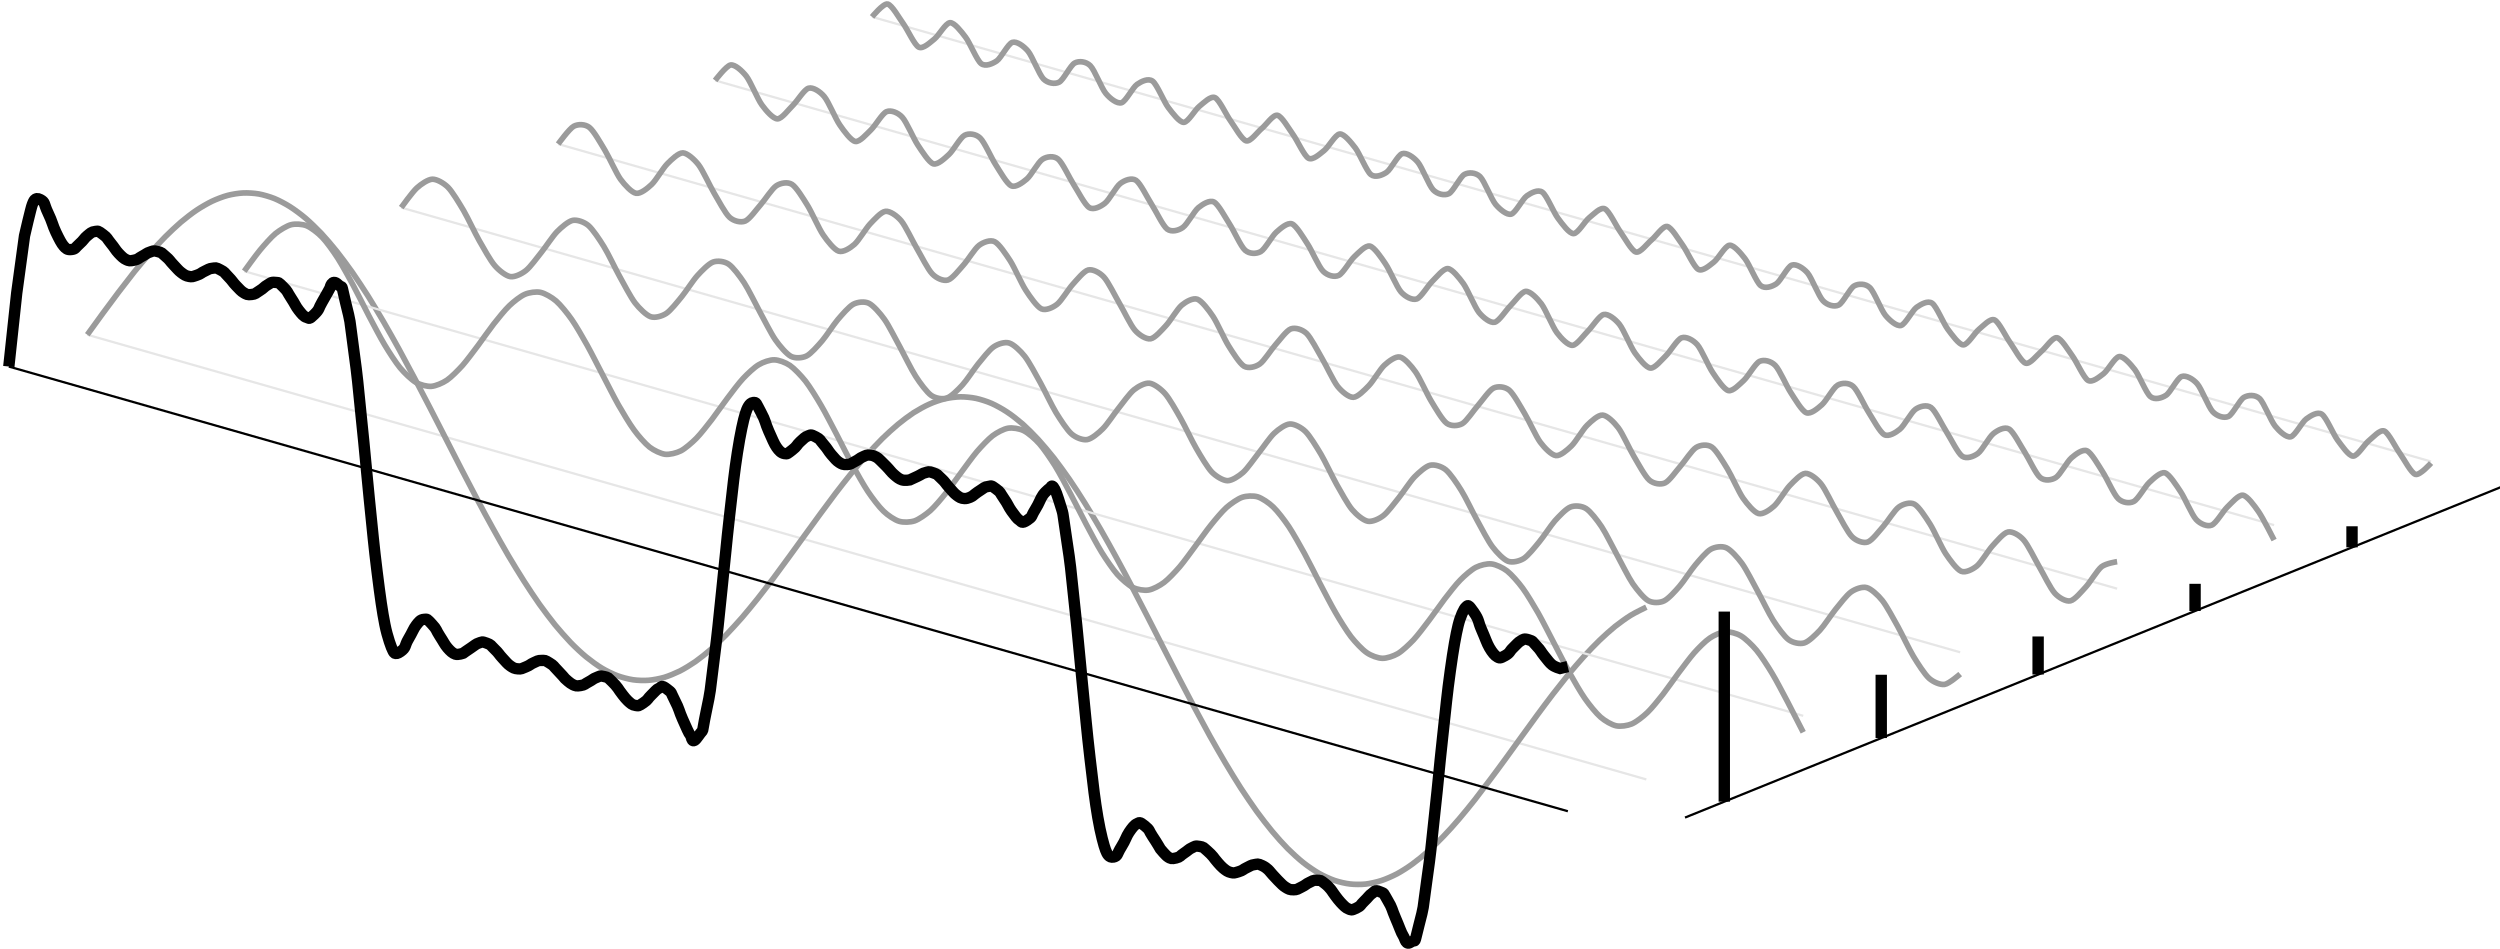 <?xml version="1.0" encoding="UTF-8" standalone="no"?>
<svg width="440px" height="167px" viewBox="0 0 440 167" version="1.1" xmlns="http://www.w3.org/2000/svg" xmlns:xlink="http://www.w3.org/1999/xlink" xmlns:sketch="http://www.bohemiancoding.com/sketch/ns">
    <!-- Generator: Sketch 3.3.2 (12043) - http://www.bohemiancoding.com/sketch -->
    <title>surface1</title>
    <desc>Created with Sketch.</desc>
    <defs></defs>
    <g id="Page-1" stroke="none" stroke-width="1" fill="none" fill-rule="evenodd" sketch:type="MSPage">
        <g id="Artboard" sketch:type="MSArtboardGroup" transform="translate(0, -16)">
            <g id="surface1" sketch:type="MSLayerGroup" transform="translate(1, 16)">
                <path d="M14.364,137.183 L288.757,58.915" id="Shape" stroke="#E6E6E6" stroke-width="0.399" sketch:type="MSShapeGroup" transform="translate(151.561, 98.049) scale(1, -1) translate(-151.561, -98.049) "></path>
                <path d="M14.364,130.696 C14.364,130.696 16.359,133.441 17.113,134.486 C17.881,135.517 19.094,137.178 19.862,138.182 C20.617,139.187 21.843,140.767 22.598,141.718 C23.366,142.655 24.578,144.129 25.347,144.999 C26.101,145.856 27.327,147.182 28.095,147.946 C28.85,148.709 30.076,149.861 30.831,150.504 C31.599,151.147 32.812,152.097 33.58,152.606 C34.334,153.115 35.561,153.825 36.315,154.187 C37.083,154.548 38.296,155.017 39.064,155.218 C39.819,155.419 41.045,155.62 41.813,155.647 C42.568,155.687 43.794,155.606 44.549,155.472 C45.317,155.338 46.529,154.977 47.297,154.669 C48.052,154.361 49.278,153.718 50.033,153.236 C50.801,152.754 52.027,151.843 52.782,151.2 C53.55,150.544 54.763,149.365 55.531,148.562 C56.285,147.758 57.512,146.325 58.266,145.374 C59.034,144.423 60.247,142.763 61.015,141.678 C61.77,140.593 62.996,138.731 63.764,137.526 C64.519,136.321 65.745,134.285 66.499,132.986 C67.267,131.673 68.48,129.504 69.248,128.111 C70.003,126.731 71.229,124.441 71.984,123.008 C72.752,121.562 73.978,119.205 74.733,117.731 C75.501,116.258 76.713,113.861 77.482,112.374 C78.236,110.888 79.462,108.504 80.217,107.03 C80.985,105.557 82.198,103.2 82.966,101.767 C83.72,100.334 84.947,98.057 85.715,96.691 C86.469,95.312 87.696,93.155 88.45,91.856 C89.218,90.571 90.431,88.562 91.199,87.37 C91.954,86.178 93.18,84.343 93.935,83.272 C94.703,82.2 95.929,80.58 96.683,79.642 C97.452,78.718 98.664,77.325 99.432,76.535 C100.187,75.745 101.413,74.606 102.168,73.99 C102.936,73.361 104.149,72.477 104.917,72.022 C105.671,71.566 106.898,70.963 107.666,70.682 C108.42,70.401 109.646,70.08 110.401,69.972 C111.169,69.852 112.382,69.812 113.15,69.879 C113.905,69.932 115.131,70.173 115.885,70.388 C116.653,70.615 117.88,71.124 118.634,71.499 C119.402,71.888 120.615,72.624 121.383,73.16 C122.138,73.696 123.364,74.66 124.119,75.33 C124.887,75.986 126.1,77.164 126.868,77.941 C127.622,78.718 128.848,80.071 129.616,80.941 C130.371,81.825 131.597,83.312 132.352,84.263 C133.12,85.227 134.333,86.821 135.101,87.825 C135.855,88.843 137.082,90.504 137.836,91.548 C138.604,92.593 139.817,94.28 140.585,95.338 C141.34,96.383 142.566,98.084 143.334,99.115 C144.089,100.147 145.315,101.807 146.07,102.798 C146.838,103.789 148.05,105.356 148.818,106.294 C149.573,107.231 150.799,108.691 151.554,109.535 C152.322,110.392 153.548,111.691 154.303,112.441 C155.071,113.191 156.284,114.303 157.052,114.932 C157.806,115.562 159.033,116.472 159.787,116.968 C160.555,117.45 161.768,118.133 162.536,118.468 C163.291,118.816 164.517,119.245 165.285,119.419 C166.04,119.606 167.266,119.754 168.02,119.767 C168.788,119.78 170.001,119.66 170.769,119.499 C171.524,119.338 172.75,118.95 173.505,118.615 C174.273,118.28 175.499,117.597 176.254,117.088 C177.022,116.593 178.234,115.642 179.003,114.972 C179.757,114.289 180.983,113.084 181.738,112.254 C182.506,111.423 183.719,109.963 184.487,108.999 C185.241,108.022 186.468,106.334 187.236,105.222 C187.99,104.124 189.217,102.236 189.971,101.017 C190.739,99.798 191.952,97.736 192.72,96.423 C193.475,95.111 194.701,92.914 195.456,91.522 C196.224,90.129 197.45,87.825 198.204,86.379 C198.973,84.932 200.185,82.562 200.953,81.088 C201.708,79.615 202.934,77.218 203.689,75.731 C204.457,74.245 205.67,71.861 206.438,70.388 C207.192,68.928 208.419,66.584 209.187,65.151 C209.941,63.731 211.167,61.468 211.922,60.102 C212.69,58.736 213.903,56.593 214.671,55.321 C215.426,54.035 216.652,52.053 217.406,50.874 C218.175,49.696 219.401,47.901 220.155,46.843 C220.923,45.798 222.136,44.205 222.904,43.294 C223.659,42.37 224.885,41.017 225.64,40.254 C226.408,39.49 227.621,38.379 228.389,37.776 C229.143,37.173 230.369,36.343 231.138,35.901 C231.892,35.472 233.118,34.91 233.873,34.655 C234.641,34.388 235.854,34.106 236.622,34.026 C237.376,33.932 238.603,33.932 239.357,34.013 C240.125,34.106 241.338,34.374 242.106,34.629 C242.874,34.87 244.087,35.405 244.855,35.807 C245.61,36.209 246.836,36.986 247.591,37.548 C248.359,38.097 249.571,39.088 250.339,39.772 C251.094,40.455 252.32,41.66 253.075,42.45 C253.843,43.24 255.069,44.606 255.824,45.504 C256.592,46.388 257.805,47.901 258.573,48.865 C259.327,49.83 260.554,51.437 261.308,52.455 C262.076,53.459 263.289,55.133 264.057,56.178 C264.812,57.222 266.038,58.923 266.806,59.981 C267.561,61.026 268.787,62.713 269.541,63.745 C270.309,64.776 271.522,66.423 272.29,67.414 C273.045,68.392 274.271,69.946 275.026,70.883 C275.794,71.807 277.02,73.24 277.775,74.071 C278.543,74.914 279.755,76.187 280.524,76.923 C281.278,77.66 282.504,78.745 283.259,79.361 C284.027,79.963 285.24,80.847 286.008,81.316 C286.763,81.785 288.757,82.749 288.757,82.749" id="Shape" stroke="#9B9B9B" sketch:type="MSShapeGroup" transform="translate(151.561, 94.805) scale(1, -1) translate(-151.561, -94.805) "></path>
                <path d="M41.988,125.987 L316.367,47.732" id="Shape" stroke="#E6E6E6" stroke-width="0.399" sketch:type="MSShapeGroup" transform="translate(179.178, 86.859) scale(1, -1) translate(-179.178, -86.859) "></path>
                <path d="M41.988,120.592 C41.988,120.592 43.969,123.351 44.737,124.275 C45.492,125.186 46.718,126.579 47.473,127.208 C48.241,127.824 49.467,128.574 50.222,128.775 C50.99,128.963 52.202,128.896 52.97,128.588 C53.725,128.28 54.951,127.342 55.706,126.552 C56.474,125.762 57.687,124.061 58.455,122.869 C59.209,121.69 60.436,119.44 61.204,118.034 C61.958,116.628 63.185,114.15 63.939,112.704 C64.707,111.271 65.92,108.914 66.688,107.655 C67.443,106.382 68.669,104.494 69.423,103.583 C70.192,102.659 71.418,101.494 72.172,101.039 C72.94,100.583 74.153,100.275 74.921,100.329 C75.676,100.382 76.902,100.905 77.657,101.414 C78.425,101.936 79.638,103.168 80.406,104.012 C81.16,104.869 82.386,106.543 83.155,107.547 C83.909,108.565 85.135,110.333 85.89,111.297 C86.658,112.262 87.871,113.789 88.639,114.512 C89.393,115.235 90.62,116.199 91.374,116.521 C92.142,116.856 93.369,117.03 94.123,116.869 C94.891,116.708 96.104,116.012 96.872,115.356 C97.627,114.699 98.853,113.199 99.608,112.114 C100.376,111.03 101.588,108.9 102.356,107.534 C103.111,106.181 104.337,103.731 105.105,102.271 C105.86,100.824 107.086,98.4 107.841,97.061 C108.609,95.735 109.822,93.686 110.59,92.655 C111.344,91.61 112.571,90.217 113.325,89.628 C114.093,89.039 115.319,88.463 116.074,88.369 C116.842,88.289 118.055,88.583 118.823,88.972 C119.578,89.36 120.804,90.418 121.558,91.181 C122.326,91.958 123.539,93.525 124.307,94.516 C125.062,95.507 126.288,97.289 127.056,98.28 C127.811,99.284 129.037,100.918 129.792,101.722 C130.56,102.539 131.773,103.69 132.541,104.132 C133.295,104.588 134.521,105.016 135.276,104.989 C136.044,104.976 137.257,104.534 138.025,104.012 C138.78,103.489 140.006,102.204 140.774,101.239 C141.528,100.262 142.755,98.293 143.509,96.981 C144.277,95.681 145.49,93.297 146.258,91.851 C147.013,90.405 148.239,87.94 148.994,86.547 C149.762,85.155 150.988,82.972 151.743,81.833 C152.511,80.695 153.723,79.088 154.491,78.364 C155.246,77.628 156.472,76.811 157.227,76.583 C157.995,76.342 159.208,76.396 159.976,76.65 C160.73,76.918 161.957,77.775 162.725,78.445 C163.479,79.114 164.706,80.574 165.46,81.525 C166.228,82.463 167.441,84.217 168.209,85.235 C168.964,86.253 170.19,87.967 170.944,88.851 C171.713,89.735 172.939,91.047 173.693,91.623 C174.461,92.199 175.674,92.842 176.442,92.963 C177.197,93.083 178.423,92.896 179.178,92.521 C179.946,92.146 181.159,91.088 181.927,90.231 C182.681,89.387 183.907,87.579 184.676,86.36 C185.43,85.141 186.656,82.838 187.411,81.405 C188.179,79.985 189.392,77.507 190.16,76.074 C190.914,74.641 192.141,72.338 192.895,71.119 C193.663,69.887 194.89,68.092 195.644,67.235 C196.412,66.378 197.625,65.32 198.393,64.931 C199.148,64.556 200.374,64.356 201.129,64.476 C201.897,64.597 203.109,65.239 203.877,65.815 C204.632,66.378 205.858,67.69 206.626,68.574 C207.381,69.458 208.607,71.172 209.362,72.19 C210.13,73.208 211.343,74.963 212.111,75.9 C212.865,76.851 214.092,78.311 214.846,78.994 C215.614,79.664 216.84,80.521 217.595,80.789 C218.363,81.056 219.576,81.11 220.344,80.882 C221.099,80.641 222.325,79.838 223.079,79.101 C223.848,78.378 225.06,76.784 225.828,75.646 C226.583,74.507 227.809,72.324 228.577,70.931 C229.332,69.552 230.558,67.088 231.313,65.628 C232.081,64.181 233.294,61.797 234.062,60.498 C234.816,59.186 236.042,57.217 236.797,56.239 C237.565,55.262 238.778,53.976 239.546,53.454 C240.314,52.918 241.527,52.476 242.295,52.463 C243.049,52.436 244.276,52.851 245.03,53.293 C245.798,53.748 247.011,54.9 247.779,55.704 C248.534,56.521 249.76,58.141 250.515,59.146 C251.283,60.137 252.509,61.918 253.264,62.909 C254.032,63.9 255.244,65.481 256.012,66.244 C256.767,67.021 257.993,68.079 258.748,68.467 C259.516,68.856 260.729,69.164 261.497,69.07 C262.251,68.989 263.478,68.427 264.246,67.838 C265,67.248 266.227,65.856 266.981,64.824 C267.749,63.793 268.962,61.744 269.73,60.418 C270.485,59.079 271.711,56.655 272.465,55.208 C273.234,53.748 274.46,51.311 275.214,49.945 C275.982,48.579 277.195,46.449 277.963,45.364 C278.718,44.28 279.944,42.766 280.699,42.11 C281.467,41.44 282.68,40.744 283.448,40.583 C284.202,40.422 285.428,40.597 286.197,40.918 C286.951,41.239 288.177,42.19 288.932,42.914 C289.7,43.637 290.913,45.164 291.681,46.128 C292.435,47.092 293.662,48.86 294.416,49.878 C295.184,50.882 296.411,52.556 297.165,53.414 C297.933,54.271 299.146,55.503 299.914,56.012 C300.669,56.534 301.895,57.07 302.65,57.123 C303.418,57.177 304.63,56.869 305.398,56.414 C306.153,55.972 307.379,54.806 308.147,53.882 C308.902,52.972 310.128,51.083 310.883,49.824 C311.651,48.565 312.864,46.208 313.632,44.775 C314.386,43.329 316.367,39.445 316.367,39.445" id="Shape" stroke="#9B9B9B" sketch:type="MSShapeGroup" transform="translate(179.178, 84.162) scale(1, -1) translate(-179.178, -84.162) "></path>
                <path d="M69.612,114.804 L343.991,36.536" id="Shape" stroke="#E6E6E6" stroke-width="0.399" sketch:type="MSShapeGroup" transform="translate(206.802, 75.67) scale(1, -1) translate(-206.802, -75.67) "></path>
                <path d="M69.612,115.474 C69.612,115.474 71.593,118.233 72.361,118.929 C73.116,119.612 74.342,120.443 75.096,120.469 C75.865,120.483 77.077,119.813 77.845,119.05 C78.6,118.286 79.826,116.251 80.594,114.952 C81.349,113.652 82.575,111.027 83.33,109.688 C84.098,108.349 85.311,106.152 86.079,105.269 C86.833,104.385 88.059,103.447 88.814,103.327 C89.582,103.206 90.808,103.795 91.563,104.398 C92.331,105.001 93.544,106.688 94.312,107.639 C95.066,108.59 96.293,110.465 97.047,111.242 C97.815,112.019 99.028,113.063 99.796,113.224 C100.551,113.371 101.777,112.969 102.545,112.327 C103.3,111.684 104.526,109.849 105.281,108.617 C106.049,107.385 107.261,104.786 108.029,103.407 C108.784,102.041 110.01,99.697 110.765,98.706 C111.533,97.715 112.759,96.523 113.514,96.269 C114.282,96.001 115.495,96.349 116.263,96.844 C117.017,97.34 118.244,98.894 118.998,99.818 C119.766,100.755 120.979,102.67 121.747,103.514 C122.502,104.344 123.728,105.603 124.496,105.885 C125.251,106.166 126.477,106.032 127.231,105.523 C127.999,105.014 129.212,103.394 129.98,102.228 C130.735,101.077 131.961,98.545 132.716,97.152 C133.484,95.76 134.697,93.309 135.465,92.211 C136.219,91.126 137.445,89.693 138.214,89.291 C138.968,88.902 140.194,88.983 140.949,89.358 C141.717,89.733 142.93,91.139 143.698,92.023 C144.453,92.907 145.679,94.849 146.433,95.733 C147.201,96.63 148.428,98.063 149.182,98.465 C149.95,98.867 151.163,99.001 151.931,98.626 C152.686,98.251 153.912,96.871 154.667,95.8 C155.435,94.728 156.647,92.277 157.416,90.898 C158.17,89.505 159.396,86.961 160.164,85.782 C160.919,84.603 162.145,82.943 162.9,82.42 C163.668,81.885 164.881,81.697 165.649,81.952 C166.403,82.206 167.63,83.425 168.384,84.255 C169.152,85.086 170.379,87.001 171.133,87.938 C171.901,88.862 173.114,90.456 173.882,90.965 C174.637,91.487 175.863,91.876 176.617,91.635 C177.386,91.407 178.598,90.269 179.366,89.291 C180.121,88.327 181.347,86.01 182.115,84.63 C182.87,83.264 184.096,80.666 184.851,79.407 C185.619,78.161 186.832,76.286 187.6,75.63 C188.354,74.961 189.58,74.519 190.335,74.639 C191.103,74.76 192.329,75.777 193.084,76.541 C193.852,77.291 195.065,79.166 195.833,80.117 C196.587,81.068 197.814,82.782 198.568,83.398 C199.336,84.014 200.549,84.657 201.317,84.563 C202.072,84.469 203.298,83.586 204.066,82.715 C204.821,81.858 206.047,79.688 206.802,78.349 C207.57,77.01 208.782,74.385 209.55,73.086 C210.305,71.773 211.531,69.711 212.286,68.92 C213.054,68.144 214.28,67.42 215.035,67.407 C215.803,67.407 217.016,68.184 217.784,68.867 C218.538,69.536 219.765,71.331 220.519,72.282 C221.287,73.233 222.5,75.054 223.268,75.764 C224.023,76.474 225.249,77.344 226.017,77.385 C226.772,77.425 227.998,76.809 228.752,76.072 C229.52,75.322 230.733,73.327 231.501,72.041 C232.256,70.755 233.482,68.13 234.237,66.777 C235.005,65.425 236.218,63.202 236.986,62.304 C237.754,61.394 238.967,60.416 239.735,60.269 C240.489,60.121 241.715,60.67 242.47,61.26 C243.238,61.836 244.451,63.51 245.219,64.447 C245.974,65.398 247.2,67.286 247.954,68.077 C248.722,68.853 249.949,69.952 250.703,70.126 C251.471,70.3 252.684,69.952 253.452,69.336 C254.207,68.719 255.433,66.925 256.188,65.693 C256.956,64.474 258.168,61.889 258.937,60.51 C259.691,59.13 260.917,56.76 261.685,55.755 C262.44,54.751 263.666,53.505 264.421,53.224 C265.189,52.943 266.402,53.237 267.17,53.706 C267.924,54.188 269.151,55.715 269.905,56.639 C270.673,57.55 271.9,59.478 272.654,60.336 C273.422,61.179 274.635,62.478 275.403,62.773 C276.158,63.081 277.384,62.987 278.138,62.505 C278.907,62.023 280.119,60.456 280.887,59.304 C281.642,58.166 282.868,55.648 283.636,54.255 C284.391,52.862 285.617,50.385 286.372,49.273 C287.14,48.175 288.353,46.688 289.121,46.273 C289.875,45.858 291.101,45.885 291.856,46.246 C292.624,46.594 293.85,47.974 294.605,48.844 C295.373,49.715 296.586,51.657 297.354,52.554 C298.108,53.452 299.335,54.925 300.089,55.34 C300.857,55.769 302.07,55.943 302.838,55.594 C303.593,55.26 304.819,53.907 305.587,52.849 C306.342,51.804 307.568,49.38 308.323,48.001 C309.091,46.608 310.303,44.05 311.071,42.858 C311.826,41.666 313.052,39.965 313.807,39.416 C314.575,38.853 315.801,38.626 316.556,38.853 C317.324,39.081 318.537,40.273 319.305,41.09 C320.059,41.907 321.286,43.809 322.04,44.746 C322.808,45.684 324.021,47.291 324.789,47.827 C325.544,48.362 326.77,48.804 327.538,48.59 C328.293,48.389 329.519,47.291 330.273,46.34 C331.042,45.389 332.254,43.099 333.022,41.733 C333.777,40.367 335.003,37.755 335.758,36.496 C336.526,35.237 337.752,33.322 338.507,32.639 C339.275,31.956 340.488,31.447 341.256,31.554 C342.01,31.648 343.991,33.376 343.991,33.376" id="Shape" stroke="#9B9B9B" sketch:type="MSShapeGroup" transform="translate(206.802, 76.005) scale(1, -1) translate(-206.802, -76.005) "></path>
                <path d="M97.236,103.607 L371.615,25.353" id="Shape" stroke="#E6E6E6" stroke-width="0.399" sketch:type="MSShapeGroup" transform="translate(234.425, 64.48) scale(1, -1) translate(-234.425, -64.48) "></path>
                <path d="M97.236,102.364 C97.236,102.364 99.217,105.097 99.985,105.498 C100.739,105.9 101.966,105.887 102.72,105.298 C103.488,104.708 104.701,102.539 105.469,101.266 C106.224,100.007 107.45,97.235 108.205,96.177 C108.973,95.132 110.199,93.82 110.954,93.699 C111.722,93.565 112.934,94.543 113.702,95.266 C114.457,95.989 115.683,98.119 116.438,98.882 C117.206,99.659 118.419,100.824 119.187,100.811 C119.941,100.784 121.168,99.713 121.936,98.735 C122.69,97.757 123.917,95.039 124.671,93.753 C125.439,92.467 126.652,90.137 127.42,89.454 C128.175,88.771 129.401,88.503 130.155,88.811 C130.924,89.132 132.136,90.86 132.904,91.731 C133.659,92.588 134.885,94.543 135.653,95.039 C136.408,95.521 137.634,95.748 138.389,95.266 C139.157,94.784 140.37,92.775 141.138,91.543 C141.892,90.311 143.118,87.498 143.873,86.387 C144.641,85.262 145.867,83.735 146.622,83.507 C147.39,83.266 148.603,84.03 149.371,84.699 C150.126,85.356 151.352,87.458 152.106,88.275 C152.874,89.079 154.087,90.445 154.855,90.525 C155.61,90.606 156.836,89.775 157.604,88.864 C158.359,87.967 159.585,85.342 160.34,84.043 C161.108,82.744 162.32,80.28 163.089,79.503 C163.843,78.713 165.069,78.204 165.824,78.431 C166.592,78.646 167.818,80.239 168.573,81.083 C169.341,81.927 170.554,83.963 171.322,84.539 C172.076,85.101 173.303,85.556 174.057,85.181 C174.825,84.806 176.038,82.985 176.806,81.806 C177.561,80.614 178.787,77.775 179.555,76.61 C180.31,75.445 181.536,73.704 182.29,73.356 C183.059,73.021 184.271,73.556 185.039,74.159 C185.794,74.748 187.02,76.811 187.775,77.641 C188.543,78.485 189.769,80.012 190.524,80.199 C191.292,80.387 192.505,79.784 193.273,78.967 C194.027,78.164 195.253,75.646 196.008,74.347 C196.776,73.048 197.989,70.463 198.757,69.592 C199.512,68.722 200.738,67.972 201.506,68.092 C202.26,68.213 203.487,69.632 204.241,70.449 C205.009,71.28 206.222,73.369 206.99,74.012 C207.745,74.641 208.971,75.324 209.726,75.056 C210.494,74.775 211.72,73.181 212.475,72.043 C213.243,70.905 214.455,68.079 215.223,66.86 C215.978,65.641 217.204,63.713 217.959,63.257 C218.727,62.815 219.94,63.123 220.708,63.646 C221.462,64.155 222.689,66.15 223.457,67.007 C224.211,67.864 225.438,69.552 226.192,69.833 C226.96,70.114 228.173,69.753 228.941,69.043 C229.696,68.32 230.922,65.936 231.677,64.637 C232.445,63.351 233.671,60.659 234.425,59.708 C235.193,58.757 236.406,57.766 237.174,57.793 C237.929,57.806 239.155,59.052 239.91,59.842 C240.678,60.619 241.891,62.748 242.659,63.445 C243.413,64.141 244.64,65.052 245.394,64.878 C246.162,64.717 247.388,63.324 248.143,62.253 C248.911,61.168 250.124,58.382 250.892,57.123 C251.647,55.878 252.873,53.762 253.627,53.213 C254.395,52.664 255.608,52.731 256.376,53.159 C257.131,53.601 258.357,55.503 259.125,56.36 C259.88,57.231 261.106,59.039 261.861,59.414 C262.629,59.789 263.841,59.681 264.61,59.065 C265.364,58.436 266.59,56.199 267.345,54.927 C268.113,53.655 269.339,50.896 270.094,49.878 C270.862,48.847 272.075,47.628 272.843,47.534 C273.597,47.44 274.824,48.498 275.578,49.235 C276.346,49.972 277.559,52.114 278.327,52.864 C279.082,53.614 280.308,54.726 281.076,54.659 C281.831,54.606 283.057,53.44 283.811,52.436 C284.58,51.431 285.792,48.686 286.56,47.414 C287.315,46.128 288.541,43.851 289.296,43.208 C290.064,42.552 291.29,42.378 292.045,42.726 C292.813,43.074 294.026,44.856 294.794,45.713 C295.548,46.583 296.774,48.512 297.529,48.967 C298.297,49.436 299.51,49.556 300.278,49.034 C301.033,48.525 302.259,46.449 303.027,45.204 C303.781,43.958 305.008,41.159 305.762,40.061 C306.53,38.976 307.743,37.53 308.511,37.329 C309.266,37.128 310.492,37.972 311.247,38.655 C312.015,39.338 313.241,41.467 313.996,42.257 C314.764,43.048 315.976,44.347 316.744,44.4 C317.499,44.44 318.725,43.516 319.48,42.579 C320.248,41.655 321.461,39.003 322.229,37.704 C322.983,36.405 324.21,33.981 324.978,33.231 C325.732,32.494 326.959,32.065 327.713,32.32 C328.481,32.574 329.694,34.222 330.462,35.079 C331.217,35.936 332.443,37.945 333.198,38.481 C333.966,39.03 335.192,39.391 335.946,38.976 C336.715,38.561 337.927,36.673 338.695,35.467 C339.45,34.262 340.676,31.436 341.431,30.284 C342.199,29.132 343.412,27.472 344.18,27.164 C344.934,26.869 346.161,27.485 346.929,28.101 C347.683,28.731 348.909,30.806 349.664,31.637 C350.432,32.467 351.645,33.94 352.413,34.088 C353.168,34.235 354.394,33.552 355.148,32.695 C355.916,31.851 357.129,29.306 357.897,27.994 C358.652,26.695 359.878,24.15 360.646,23.306 C361.401,22.476 362.627,21.806 363.382,21.967 C364.15,22.128 365.362,23.614 366.131,24.445 C366.885,25.275 368.111,27.351 368.866,27.967 C369.634,28.57 371.615,28.864 371.615,28.864" id="Shape" stroke="#9B9B9B" sketch:type="MSShapeGroup" transform="translate(234.425, 63.859) scale(1, -1) translate(-234.425, -63.859) "></path>
                <path d="M124.86,92.424 L399.239,14.156" id="Shape" stroke="#E6E6E6" stroke-width="0.399" sketch:type="MSShapeGroup" transform="translate(262.049, 53.29) scale(1, -1) translate(-262.049, -53.29) "></path>
                <path d="M124.86,92.323 C124.86,92.323 126.841,94.935 127.595,95.042 C128.363,95.149 129.576,94.051 130.344,93.086 C131.099,92.109 132.325,89.055 133.093,88.011 C133.848,86.966 135.074,85.573 135.828,85.56 C136.597,85.56 137.809,87.22 138.577,87.97 C139.332,88.72 140.558,90.756 141.313,90.957 C142.081,91.171 143.307,90.395 144.062,89.497 C144.83,88.586 146.043,85.573 146.811,84.475 C147.565,83.377 148.791,81.703 149.546,81.582 C150.314,81.461 151.527,82.895 152.295,83.631 C153.05,84.354 154.276,86.524 155.044,86.832 C155.799,87.14 157.025,86.685 157.779,85.868 C158.547,85.051 159.76,82.118 160.528,80.966 C161.283,79.828 162.509,77.886 163.264,77.645 C164.032,77.417 165.258,78.595 166.013,79.292 C166.781,79.988 167.993,82.265 168.762,82.667 C169.516,83.069 170.742,82.921 171.497,82.198 C172.265,81.488 173.478,78.649 174.246,77.484 C175,76.305 176.227,74.109 176.995,73.774 C177.749,73.426 178.976,74.336 179.73,74.979 C180.498,75.636 181.711,77.966 182.479,78.448 C183.234,78.944 184.46,79.104 185.215,78.488 C185.983,77.872 187.209,75.18 187.963,74.002 C188.732,72.81 189.944,70.399 190.712,69.944 C191.467,69.475 192.693,70.104 193.448,70.694 C194.216,71.283 195.429,73.64 196.197,74.203 C196.951,74.765 198.178,75.247 198.946,74.738 C199.7,74.229 200.926,71.711 201.681,70.52 C202.449,69.341 203.662,66.729 204.43,66.153 C205.185,65.591 206.411,65.899 207.165,66.435 C207.933,66.957 209.16,69.301 209.914,69.93 C210.682,70.546 211.895,71.323 212.663,70.921 C213.418,70.533 214.644,68.229 215.399,67.051 C216.167,65.872 217.379,63.1 218.148,62.43 C218.902,61.761 220.128,61.761 220.896,62.203 C221.651,62.645 222.877,64.948 223.632,65.618 C224.4,66.301 225.613,67.359 226.381,67.078 C227.135,66.783 228.362,64.72 229.116,63.555 C229.884,62.403 231.097,59.511 231.865,58.747 C232.633,57.97 233.846,57.649 234.614,58.011 C235.369,58.359 236.595,60.582 237.35,61.292 C238.118,62.015 239.33,63.341 240.098,63.167 C240.853,62.993 242.079,61.185 242.834,60.06 C243.602,58.948 244.828,55.961 245.583,55.091 C246.351,54.234 247.564,53.604 248.332,53.859 C249.086,54.113 250.312,56.216 251.067,56.953 C251.835,57.703 253.048,59.256 253.816,59.203 C254.571,59.149 255.797,57.609 256.565,56.551 C257.32,55.479 258.546,52.439 259.3,51.488 C260.068,50.551 261.281,49.6 262.049,49.761 C262.804,49.908 264.03,51.85 264.785,52.613 C265.553,53.363 266.779,55.145 267.534,55.198 C268.302,55.252 269.514,54.006 270.283,53.002 C271.037,51.997 272.263,48.93 273.018,47.926 C273.786,46.908 274.999,45.649 275.767,45.703 C276.521,45.743 277.748,47.511 278.516,48.261 C279.27,49.011 280.497,50.966 281.251,51.127 C282.019,51.301 283.232,50.363 284,49.426 C284.755,48.488 285.981,45.448 286.736,44.377 C287.504,43.305 288.73,41.752 289.484,41.698 C290.253,41.631 291.465,43.171 292.233,43.908 C292.988,44.658 294.214,46.761 294.969,47.028 C295.737,47.296 296.95,46.68 297.718,45.823 C298.472,44.966 299.699,41.979 300.467,40.868 C301.221,39.743 302.447,37.908 303.202,37.734 C303.97,37.56 305.183,38.859 305.951,39.569 C306.706,40.292 307.932,42.515 308.686,42.877 C309.454,43.238 310.681,42.944 311.435,42.18 C312.203,41.417 313.416,38.524 314.184,37.372 C314.939,36.207 316.165,34.118 316.92,33.836 C317.688,33.542 318.9,34.573 319.669,35.256 C320.423,35.926 321.649,38.229 322.417,38.685 C323.172,39.127 324.398,39.153 325.153,38.484 C325.921,37.828 327.134,35.069 327.902,33.877 C328.656,32.698 329.883,30.381 330.637,29.979 C331.405,29.564 332.632,30.328 333.386,30.944 C334.154,31.573 335.367,33.917 336.135,34.453 C336.89,34.975 338.116,35.31 338.871,34.747 C339.639,34.185 340.851,31.6 341.619,30.408 C342.374,29.216 343.6,26.698 344.355,26.176 C345.123,25.653 346.349,26.122 347.104,26.671 C347.872,27.234 349.085,29.591 349.853,30.18 C350.607,30.783 351.834,31.426 352.588,30.97 C353.356,30.515 354.569,28.118 355.337,26.926 C356.092,25.747 357.318,23.042 358.086,22.426 C358.841,21.796 360.067,21.944 360.821,22.426 C361.589,22.908 362.802,25.238 363.57,25.895 C364.325,26.551 365.551,27.475 366.306,27.14 C367.074,26.792 368.3,24.622 369.055,23.444 C369.823,22.278 371.035,19.439 371.804,18.716 C372.558,17.993 373.784,17.819 374.539,18.22 C375.307,18.609 376.52,20.872 377.288,21.582 C378.042,22.278 379.269,23.47 380.037,23.256 C380.791,23.028 382.018,21.1 382.772,19.961 C383.54,18.823 384.753,15.877 385.521,15.046 C386.276,14.229 387.502,13.747 388.257,14.055 C389.025,14.35 390.251,16.52 391.005,17.243 C391.774,17.979 392.986,19.426 393.754,19.319 C394.509,19.211 395.735,17.537 396.49,16.453 C397.258,15.354 399.239,11.43 399.239,11.43" id="Shape" stroke="#9B9B9B" sketch:type="MSShapeGroup" transform="translate(262.049, 53.24) scale(1, -1) translate(-262.049, -53.24) "></path>
                <path d="M152.484,81.228 L426.863,2.973" id="Shape" stroke="#E6E6E6" stroke-width="0.399" sketch:type="MSShapeGroup" transform="translate(289.673, 42.1) scale(1, -1) translate(-289.673, -42.1) "></path>
                <path d="M152.484,81.238 C152.484,81.238 154.464,83.662 155.219,83.502 C155.987,83.327 157.2,81.118 157.968,80.06 C158.723,79.015 159.949,76.283 160.703,75.908 C161.472,75.533 162.698,76.752 163.452,77.341 C164.22,77.944 165.433,80.167 166.201,80.22 C166.956,80.261 168.182,78.68 168.937,77.676 C169.705,76.685 170.918,73.604 171.686,73.015 C172.44,72.439 173.666,72.975 174.435,73.497 C175.189,74.019 176.415,76.511 177.17,76.752 C177.938,76.993 179.151,76.122 179.919,75.225 C180.673,74.327 181.9,71.073 182.654,70.31 C183.422,69.546 184.649,69.359 185.403,69.747 C186.171,70.136 187.384,72.72 188.152,73.122 C188.907,73.524 190.133,73.403 190.888,72.653 C191.656,71.903 192.868,68.649 193.636,67.752 C194.391,66.841 195.617,65.903 196.385,66.131 C197.14,66.359 198.366,68.836 199.121,69.359 C199.889,69.894 201.102,70.497 201.87,69.921 C202.624,69.359 203.851,66.305 204.605,65.301 C205.373,64.296 206.599,62.649 207.354,62.676 C208.122,62.716 209.335,64.912 210.103,65.515 C210.858,66.118 212.084,67.377 212.838,67.028 C213.606,66.667 214.819,63.975 215.587,62.917 C216.342,61.872 217.568,59.609 218.336,59.421 C219.091,59.234 220.317,60.988 221.072,61.604 C221.84,62.234 223.052,64.069 223.821,63.921 C224.575,63.774 225.801,61.618 226.556,60.56 C227.324,59.515 228.537,56.756 229.305,56.354 C230.073,55.966 231.286,57.118 232.054,57.72 C232.808,58.31 234.035,60.56 234.789,60.627 C235.557,60.694 236.77,59.167 237.538,58.176 C238.293,57.185 239.519,54.077 240.274,53.488 C241.042,52.886 242.268,53.368 243.023,53.877 C243.791,54.386 245.003,56.89 245.771,57.158 C246.526,57.412 247.752,56.595 248.507,55.711 C249.275,54.827 250.488,51.56 251.256,50.783 C252.01,50.006 253.237,49.752 254.005,50.127 C254.759,50.515 255.985,53.1 256.74,53.515 C257.508,53.93 258.721,53.863 259.489,53.127 C260.244,52.39 261.47,49.149 262.224,48.238 C262.993,47.327 264.219,46.323 264.973,46.524 C265.741,46.738 266.954,49.202 267.722,49.738 C268.477,50.274 269.703,50.93 270.458,50.381 C271.226,49.845 272.439,46.805 273.207,45.801 C273.961,44.783 275.187,43.082 275.956,43.095 C276.71,43.109 277.936,45.278 278.691,45.881 C279.459,46.484 280.672,47.81 281.44,47.461 C282.194,47.127 283.421,44.475 284.175,43.417 C284.943,42.359 286.17,40.055 286.924,39.854 C287.692,39.653 288.905,41.354 289.673,41.984 C290.428,42.6 291.654,44.475 292.409,44.354 C293.177,44.22 294.389,42.104 295.157,41.06 C295.912,40.015 297.138,37.216 297.906,36.801 C298.661,36.386 299.887,37.497 300.642,38.086 C301.41,38.676 302.623,40.966 303.391,41.046 C304.145,41.127 305.372,39.653 306.126,38.676 C306.894,37.685 308.12,34.564 308.875,33.948 C309.643,33.332 310.856,33.747 311.624,34.256 C312.379,34.752 313.605,37.283 314.359,37.551 C315.127,37.819 316.34,37.069 317.108,36.198 C317.863,35.327 319.089,32.046 319.857,31.269 C320.612,30.479 321.838,30.158 322.593,30.519 C323.361,30.881 324.573,33.466 325.342,33.894 C326.096,34.323 327.322,34.323 328.077,33.6 C328.845,32.89 330.071,29.649 330.826,28.725 C331.594,27.801 332.807,26.743 333.575,26.93 C334.329,27.118 335.556,29.569 336.31,30.118 C337.078,30.653 338.291,31.377 339.059,30.841 C339.814,30.319 341.04,27.305 341.795,26.287 C342.563,25.269 343.789,23.515 344.544,23.515 C345.312,23.502 346.524,25.631 347.292,26.247 C348.047,26.863 349.273,28.229 350.028,27.908 C350.796,27.586 352.009,24.975 352.777,23.917 C353.531,22.859 354.758,20.502 355.526,20.287 C356.28,20.073 357.507,21.72 358.261,22.35 C359.029,22.966 360.242,24.881 361.01,24.774 C361.765,24.667 362.991,22.604 363.745,21.56 C364.514,20.515 365.74,17.689 366.494,17.261 C367.262,16.819 368.475,17.877 369.243,18.452 C369.998,19.042 371.224,21.359 371.979,21.452 C372.747,21.546 373.96,20.14 374.728,19.162 C375.482,18.185 376.708,15.037 377.477,14.408 C378.231,13.778 379.457,14.14 380.212,14.636 C380.98,15.118 382.193,17.662 382.961,17.944 C383.715,18.225 384.942,17.542 385.696,16.685 C386.464,15.827 387.691,12.546 388.445,11.743 C389.213,10.939 390.426,10.564 391.194,10.912 C391.949,11.261 393.175,13.832 393.93,14.274 C394.698,14.716 395.91,14.769 396.678,14.073 C397.433,13.377 398.659,10.149 399.427,9.211 C400.182,8.274 401.408,7.162 402.163,7.336 C402.931,7.511 404.144,9.935 404.912,10.484 C405.666,11.033 406.893,11.823 407.647,11.301 C408.415,10.792 409.641,7.819 410.396,6.787 C411.164,5.769 412.377,3.961 413.145,3.935 C413.9,3.908 415.126,5.997 415.88,6.613 C416.648,7.229 417.861,8.649 418.629,8.354 C419.384,8.046 420.61,5.475 421.378,4.417 C422.133,3.359 423.359,0.961 424.114,0.72 C424.882,0.479 426.863,2.716 426.863,2.716" id="Shape" stroke="#9B9B9B" sketch:type="MSShapeGroup" transform="translate(289.673, 42.106) scale(1, -1) translate(-289.673, -42.106) "></path>
                <path d="M0.552,136.437 L1.94,149.362 L3.315,159.446 C3.315,159.446 4.462,164.439 4.689,164.964 C4.916,165.489 5.123,166.349 6.077,165.835 C7.032,165.321 6.649,165.152 7.452,163.478 C8.255,161.803 8.238,161.346 8.826,160.103 C9.415,158.859 9.857,158.035 10.214,157.638 C10.571,157.242 10.809,156.933 11.589,157.036 C12.368,157.138 12.166,157.304 12.963,158 C13.76,158.696 13.816,159.018 14.351,159.446 C14.886,159.874 15.104,160.152 15.725,160.21 C16.347,160.267 16.176,160.386 17.1,159.701 C18.024,159.015 17.754,159.043 18.488,158.161 C19.221,157.279 19.3,156.976 19.862,156.379 C20.424,155.782 20.772,155.446 21.237,155.241 C21.701,155.036 21.814,154.984 22.625,155.161 C23.435,155.338 23.298,155.482 23.999,155.844 C24.7,156.206 24.816,156.413 25.374,156.58 C25.931,156.748 25.912,156.905 26.761,156.674 C27.611,156.443 27.312,156.521 28.136,155.83 C28.96,155.14 28.833,155.07 29.51,154.37 C30.188,153.671 30.373,153.372 30.898,152.978 C31.424,152.583 31.694,152.393 32.273,152.295 C32.852,152.196 32.845,152.239 33.647,152.509 C34.449,152.779 34.378,152.932 35.022,153.219 C35.665,153.506 35.777,153.686 36.41,153.741 C37.042,153.796 36.885,153.937 37.784,153.46 C38.683,152.982 38.381,153.066 39.158,152.281 C39.936,151.497 39.926,151.318 40.546,150.674 C41.167,150.03 41.459,149.676 41.921,149.415 C42.383,149.154 42.515,149.018 43.295,149.12 C44.075,149.223 43.903,149.304 44.683,149.777 C45.464,150.25 45.512,150.502 46.058,150.795 C46.604,151.087 46.657,151.34 47.432,151.25 C48.207,151.16 47.902,151.368 48.82,150.473 C49.738,149.578 49.465,149.65 50.195,148.558 C50.924,147.466 51.037,147.029 51.569,146.362 C52.101,145.694 52.444,145.226 52.957,145.089 C53.469,144.953 53.329,144.634 54.331,145.625 C55.334,146.616 54.975,146.574 55.706,147.808 C56.437,149.042 57.094,150.286 57.094,150.286 C57.094,150.286 57.386,151.946 58.468,150.902 C59.551,149.857 58.864,151.659 59.843,147.634 C60.822,143.608 60.401,145.64 61.231,139.545 C62.061,133.449 61.87,134.367 62.605,127.344 C63.341,120.32 63.317,119.777 63.98,113.295 C64.642,106.812 64.79,104.987 65.367,100.33 C65.945,95.673 66.291,93.291 66.742,91.022 C67.193,88.753 67.934,86.824 68.116,86.509 C68.299,86.194 68.43,85.512 69.491,86.268 C70.551,87.024 70.157,87.264 70.879,88.478 C71.6,89.692 71.805,90.349 72.253,90.915 C72.701,91.481 72.982,91.903 73.628,91.946 C74.273,91.99 74.09,92.081 75.016,91.103 C75.941,90.124 75.699,90.077 76.39,89.027 C77.081,87.976 77.253,87.519 77.765,86.924 C78.276,86.329 78.678,85.974 79.152,85.812 C79.627,85.651 80.527,85.987 80.527,85.987 C80.527,85.987 81.236,86.505 81.901,86.937 C82.566,87.369 82.765,87.626 83.289,87.781 C83.813,87.936 83.766,88.104 84.664,87.754 C85.561,87.405 85.235,87.473 86.038,86.71 C86.841,85.947 86.778,85.821 87.426,85.129 C88.074,84.438 88.308,84.104 88.801,83.763 C89.293,83.423 89.527,83.272 90.175,83.228 C90.823,83.184 90.777,83.267 91.563,83.576 C92.349,83.884 92.335,84.063 92.937,84.312 C93.539,84.562 93.609,84.724 94.312,84.714 C95.014,84.704 94.817,84.811 95.7,84.272 C96.582,83.733 96.333,83.771 97.074,83.027 C97.816,82.282 98.449,81.513 98.449,81.513 C98.449,81.513 99.335,80.671 99.823,80.455 C100.311,80.24 100.421,80.161 101.211,80.295 C102.001,80.429 101.86,80.553 102.586,80.924 C103.311,81.295 103.404,81.51 103.96,81.701 C104.516,81.892 104.496,82.094 105.348,81.875 C106.2,81.656 105.87,81.785 106.722,80.991 C107.575,80.198 108.097,79.317 108.097,79.317 C108.097,79.317 108.978,78.08 109.485,77.616 C109.991,77.152 110.268,76.866 110.859,76.786 C111.45,76.705 111.328,76.644 112.234,77.241 C113.139,77.838 112.963,77.991 113.622,78.607 C114.28,79.223 114.548,79.649 114.996,79.826 C115.444,80.002 115.321,80.506 116.371,79.692 C117.42,78.878 116.911,79.31 117.758,77.683 C118.606,76.056 118.494,75.813 119.133,74.388 C119.771,72.964 120.245,71.835 120.507,71.549 C120.77,71.263 120.704,69.625 121.895,71.375 C123.086,73.125 122.338,71.12 123.27,75.607 C124.202,80.094 123.844,78.403 124.644,84.607 C125.445,90.811 125.32,90.42 126.032,97.022 C126.744,103.624 126.78,104.695 127.407,110.228 C128.033,115.76 128.253,117.875 128.781,121.29 C129.309,124.705 129.845,127.073 130.169,128.107 C130.493,129.141 130.905,130.034 131.543,130.103 C132.182,130.171 132.024,130.034 132.918,128.402 C133.811,126.769 133.652,126.512 134.292,125.08 C134.933,123.649 135.258,122.834 135.68,122.228 C136.103,121.621 136.487,121.216 137.055,121.116 C137.623,121.016 137.55,121.085 138.429,121.745 C139.308,122.406 139.217,122.654 139.817,123.192 C140.417,123.73 140.703,124.068 141.192,124.223 C141.68,124.378 141.617,124.573 142.566,124.062 C143.515,123.552 143.174,123.622 143.954,122.737 C144.734,121.852 144.723,121.628 145.328,120.929 C145.934,120.229 146.241,119.853 146.703,119.562 C147.164,119.272 147.363,119.145 148.091,119.187 C148.818,119.23 148.705,119.349 149.465,119.723 C150.225,120.097 150.273,120.309 150.84,120.54 C151.407,120.771 151.469,120.929 152.228,120.848 C152.987,120.767 153.602,120.245 153.602,120.245 C153.602,120.245 154.259,119.631 154.977,118.893 C155.695,118.155 155.801,117.895 156.364,117.406 C156.928,116.917 157.232,116.666 157.739,116.495 C158.246,116.325 159.113,116.482 159.113,116.482 C159.113,116.482 159.812,116.804 160.501,117.125 C161.19,117.446 161.303,117.642 161.876,117.768 C162.449,117.893 162.365,118.049 163.25,117.728 C164.135,117.406 163.82,117.513 164.638,116.763 C165.456,116.014 165.354,115.912 166.013,115.196 C166.671,114.481 166.895,114.134 167.387,113.777 C167.879,113.42 168.103,113.233 168.762,113.201 C169.42,113.169 170.149,113.643 170.149,113.643 C170.149,113.643 170.918,114.275 171.524,114.647 C172.13,115.019 172.274,115.27 172.898,115.33 C173.523,115.391 173.325,115.637 174.286,114.915 C175.247,114.193 174.881,114.364 175.661,113.254 C176.441,112.145 176.445,111.832 177.035,111.004 C177.626,110.177 178.047,109.603 178.423,109.384 C178.799,109.165 178.769,108.706 179.798,109.397 C180.826,110.089 180.372,109.948 181.172,111.232 C181.972,112.516 182.069,113.133 182.56,113.83 C183.051,114.528 183.934,115.156 183.934,115.156 C183.934,115.156 184.262,116.448 185.309,113.067 C186.356,109.686 185.838,111.869 186.697,106.237 C187.556,100.605 187.314,101.882 188.071,94.96 C188.829,88.037 188.763,87.875 189.446,81.112 C190.128,74.348 190.231,72.817 190.834,67.585 C191.436,62.353 191.717,60.026 192.208,57.125 C192.699,54.224 193.315,52.019 193.583,51.339 C193.85,50.66 194.175,49.949 194.97,50.107 C195.766,50.265 195.542,50.613 196.345,51.888 C197.148,53.164 197.194,53.696 197.719,54.473 C198.245,55.251 198.672,55.796 199.107,55.973 C199.543,56.15 199.487,56.407 200.482,55.598 C201.476,54.789 201.116,54.833 201.856,53.737 C202.597,52.64 203.231,51.527 203.231,51.527 C203.231,51.527 204.207,50.329 204.619,50.094 C205.031,49.858 205.152,49.737 205.993,49.946 C206.834,50.155 206.646,50.311 207.368,50.777 C208.09,51.242 208.234,51.5 208.755,51.728 C209.277,51.955 209.311,52.146 210.13,51.982 C210.949,51.818 210.656,51.89 211.504,51.179 C212.353,50.467 212.892,49.665 212.892,49.665 C212.892,49.665 213.74,48.601 214.267,48.165 C214.793,47.729 215.089,47.514 215.641,47.388 C216.194,47.262 216.221,47.289 217.029,47.536 C217.838,47.783 217.755,47.938 218.404,48.232 C219.052,48.526 219.162,48.701 219.778,48.781 C220.394,48.862 220.27,49.006 221.166,48.594 C222.062,48.181 222.54,47.509 222.54,47.509 C222.54,47.509 223.281,46.625 223.915,45.995 C224.549,45.366 224.81,45.057 225.303,44.763 C225.795,44.47 225.977,44.335 226.677,44.348 C227.378,44.362 227.27,44.453 228.052,44.817 C228.834,45.181 228.859,45.381 229.44,45.634 C230.02,45.887 230.077,46.076 230.814,46.022 C231.551,45.968 231.285,46.125 232.189,45.433 C233.092,44.741 233.576,43.906 233.576,43.906 C233.576,43.906 234.389,42.722 234.951,42.125 C235.513,41.528 235.863,41.158 236.325,40.987 C236.788,40.815 236.767,40.655 237.7,41.107 C238.633,41.56 238.367,41.651 239.088,42.326 C239.809,43.001 240.016,43.418 240.462,43.692 C240.909,43.966 240.879,44.427 241.837,44.013 C242.795,43.6 242.317,44.013 243.225,42.5 C244.132,40.987 243.903,40.992 244.599,39.406 C245.295,37.82 245.587,36.826 245.974,36.232 C246.36,35.638 246.386,34.494 247.361,35.161 C248.337,35.828 247.745,34.238 248.736,38.12 C249.727,42.003 249.282,40.067 250.11,45.929 C250.939,51.79 250.765,51.019 251.498,57.661 C252.232,64.302 252.223,64.999 252.873,70.946 C253.522,76.894 253.689,78.81 254.247,82.839 C254.805,86.868 255.235,89.255 255.635,90.888 C256.035,92.522 256.66,93.822 257.01,94.116 C257.359,94.41 257.362,94.697 258.384,93.205 C259.406,91.714 259.08,91.651 259.772,90.085 C260.464,88.518 260.661,87.79 261.146,86.951 C261.632,86.111 262.126,85.529 262.521,85.33 C262.916,85.131 262.966,85.019 263.909,85.558 C264.851,86.097 264.619,86.282 265.283,86.911 C265.948,87.539 266.205,87.921 266.658,88.156 C267.111,88.391 267.153,88.629 268.046,88.344 C268.938,88.058 268.595,88.124 269.42,87.272 C270.245,86.42 270.143,86.295 270.795,85.504 C271.446,84.714 271.683,84.326 272.169,83.937 C272.655,83.549 273.557,83.295 273.557,83.295 L274.931,83.629" id="Shape" stroke="#000000" stroke-width="2" sketch:type="MSShapeGroup" transform="translate(137.742, 100.475) scale(1, -1) translate(-137.742, -100.475) "></path>
                <path d="M0.552,142.781 L274.945,64.513" id="Shape" stroke="#000000" stroke-width="0.399" sketch:type="MSShapeGroup" transform="translate(137.749, 103.647) scale(1, -1) translate(-137.749, -103.647) "></path>
                <path d="M295.562,85.152 L440.58,143.893" id="Shape" stroke="#000000" stroke-width="0.399" sketch:type="MSShapeGroup" transform="translate(368.071, 114.522) scale(1, -1) translate(-368.071, -114.522) "></path>
                <path d="M302.474,107.638 L302.474,141.094 M302.474,107.638 L302.474,141.094" id="Shape" stroke="#000000" stroke-width="2" sketch:type="MSShapeGroup" transform="translate(304.199, 124.366) scale(1, -1) translate(-304.199, -124.366) "></path>
                <path d="M330.098,118.754 L330.098,129.897 M330.098,118.754 L330.098,129.897" id="Shape" stroke="#000000" stroke-width="2" sketch:type="MSShapeGroup" transform="translate(331.823, 124.326) scale(1, -1) translate(-331.823, -124.326) "></path>
                <path d="M357.709,112.018 L357.709,118.714 M357.709,112.018 L357.709,118.714" id="Shape" stroke="#000000" stroke-width="2" sketch:type="MSShapeGroup" transform="translate(359.433, 115.366) scale(1, -1) translate(-359.433, -115.366) "></path>
                <path d="M385.332,102.75 L385.332,107.531 M385.332,102.75 L385.332,107.531" id="Shape" stroke="#000000" stroke-width="2" sketch:type="MSShapeGroup" transform="translate(387.057, 105.141) scale(1, -1) translate(-387.057, -105.141) "></path>
                <path d="M412.956,92.625 L412.956,96.335 M412.956,92.625 L412.956,96.335" id="Shape" stroke="#000000" stroke-width="2" sketch:type="MSShapeGroup" transform="translate(414.681, 94.48) scale(1, -1) translate(-414.681, -94.48) "></path>
            </g>
        </g>
    </g>
</svg>